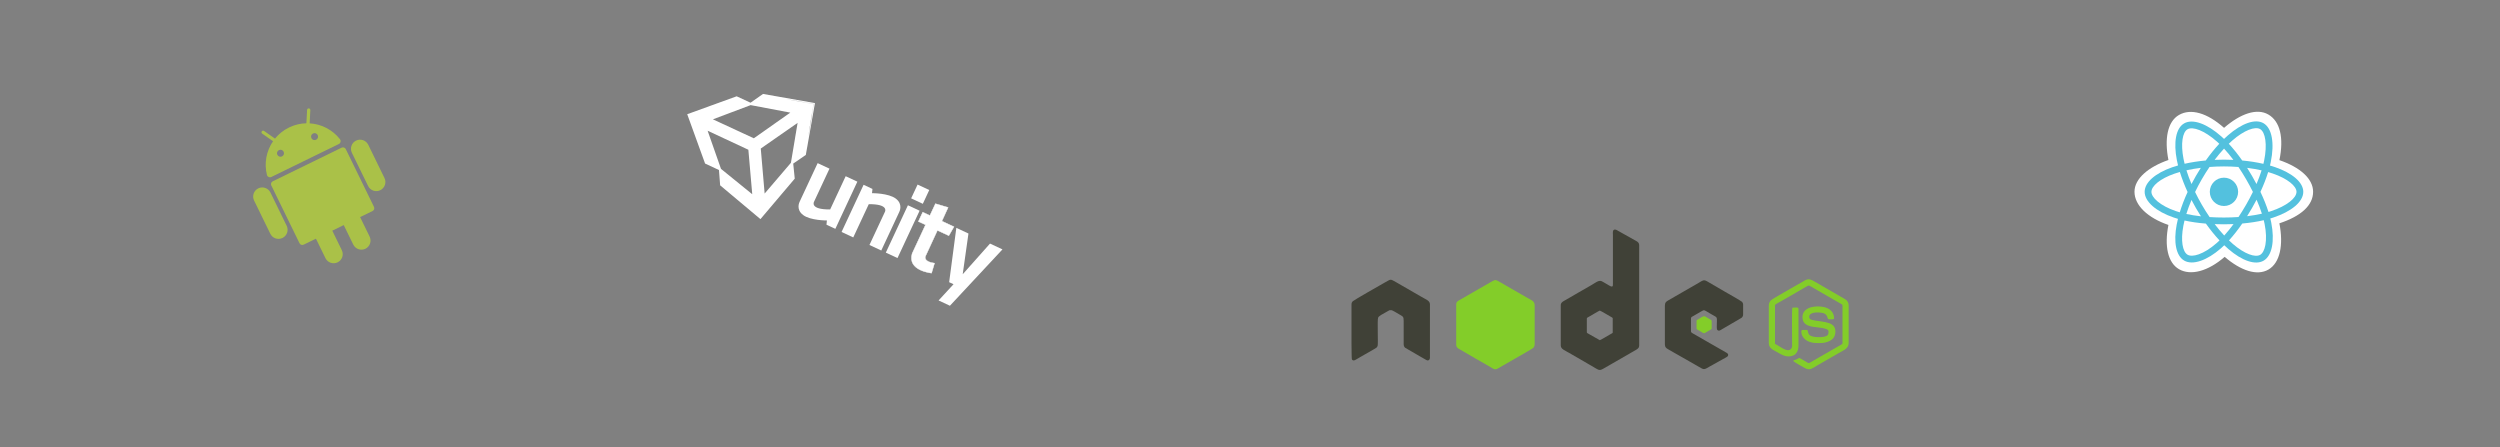 <?xml version="1.0" encoding="UTF-8"?>
<!DOCTYPE svg PUBLIC "-//W3C//DTD SVG 1.1//EN" "http://www.w3.org/Graphics/SVG/1.1/DTD/svg11.dtd">
<!-- Creator: CorelDRAW X7 -->
<svg xmlns="http://www.w3.org/2000/svg" xml:space="preserve" width="64.867in" height="11.6in" version="1.1" style="shape-rendering:geometricPrecision; text-rendering:geometricPrecision; image-rendering:optimizeQuality; fill-rule:evenodd; clip-rule:evenodd"
viewBox="0 0 610213 109123"
 xmlns:xlink="http://www.w3.org/1999/xlink">
 <rect x="0" y="0" width="610213" height="109123" fill="#808080" stroke="none"/>
 <defs>
  <style type="text/css">
   <![CDATA[
    .str0 {stroke:white;stroke-width:97.998}
    .fil0 {fill:none}
    .fil5 {fill:#404137}
    .fil7 {fill:#53C1DE}
    .fil6 {fill:#83CD29}
    .fil1 {fill:#AAC148}
    .fil2 {fill:white}
    .fil4 {fill:white;fill-opacity:0.102}
    .fil3 {fill:url(#id0)}
   ]]>
  </style>
  <linearGradient id="id0" gradientUnits="userSpaceOnUse" x1="198005" y1="26497.4" x2="192572" y2="31034.2">
   <stop offset="0" style="stop-opacity:1; stop-color:#DEDEDE"/>
   <stop offset="0.031" style="stop-opacity:1; stop-color:#DEDEDE"/>
   <stop offset="0.078" style="stop-opacity:1; stop-color:#C9C9C9"/>
   <stop offset="0.212" style="stop-opacity:1; stop-color:#959595"/>
   <stop offset="0.349" style="stop-opacity:1; stop-color:#676767"/>
   <stop offset="0.478" style="stop-opacity:1; stop-color:#424242"/>
   <stop offset="0.612" style="stop-opacity:1; stop-color:#252525"/>
   <stop offset="0.749" style="stop-opacity:1; stop-color:#101010"/>
   <stop offset="0.871" style="stop-opacity:1; stop-color:#040404"/>
   <stop offset="1" style="stop-opacity:1; stop-color:black"/>
  </linearGradient>
 </defs>
 <g id="Layer_x0020_1">
  <rect class="fil0" width="610213" height="109123"/>
  <g id="_2589961575040">
   <g>
    <path class="fil1" d="M83388 36043l-16821 8214c-375,183 -530,635 -347,1009l6888 14106c183,374 635,530 1009,347l2999 -1464 2321 4753c539,1103 1869,1561 2973,1022l0 0c1103,-538 1560,-1869 1021,-2972l-2321 -4754 2794 -1364 2321 4754c539,1103 1869,1560 2972,1022l0 0c1103,-539 1561,-1870 1022,-2973l-2321 -4754 3041 -1484c374,-183 529,-635 346,-1009l-6888 -14106c-183,-374 -634,-530 -1009,-347z"/>
    <path class="fil1" d="M63040 45976l0 0c-1103,538 -1561,1869 -1022,2972l3961 8112c538,1103 1869,1561 2972,1022l0 0c1103,-539 1561,-1869 1022,-2972l-3961 -8112c-539,-1103 -1869,-1561 -2972,-1022z"/>
    <path class="fil1" d="M86912 34318l0 0c-1103,539 -1560,1870 -1022,2973l3961 8112c539,1103 1870,1560 2973,1022l0 0c1103,-539 1561,-1870 1022,-2973l-3961 -8112c-539,-1103 -1870,-1560 -2973,-1022z"/>
    <path class="fil1" d="M66220 43202l16509 -8062c431,-211 559,-764 264,-1143 -1817,-2336 -4545,-3720 -7412,-3889l167 -3236c12,-219 -157,-406 -376,-417 -219,-11 -406,157 -417,376l-169 3260c-1429,29 -2874,360 -4243,1029 -1369,668 -2519,1604 -3420,2713l-2675 -1871c-180,-126 -427,-82 -553,97 -126,180 -82,428 98,554l2655 1857c-1630,2365 -2216,5368 -1491,8237 117,465 632,705 1063,495zm11328 -10232c207,424 31,935 -393,1143 -424,207 -936,31 -1143,-393 -207,-424 -31,-936 393,-1143 424,-207 936,-31 1143,393zm-9460 3669c424,-207 935,-32 1142,392 207,424 32,936 -393,1143 -423,207 -935,31 -1142,-393 -207,-424 -31,-935 393,-1142z"/>
   </g>
   <g>
   </g>
   <g>
   </g>
   <g>
   </g>
   <g>
   </g>
   <g>
   </g>
   <g>
   </g>
   <g>
   </g>
   <g>
   </g>
   <g>
   </g>
   <g>
   </g>
   <g>
   </g>
   <g>
   </g>
   <g>
   </g>
   <g>
   </g>
   <g>
   </g>
  </g>
  <g id="_2589961585376">
   <path class="fil2" d="M196688 37812l2227 -12647 -12669 -2234 -3053 2144 -3386 -1567 -12068 4369 4358 12037 3388 1582 292 3740 9835 8247 8374 -9881 -375 -3675 3077 -2115zm-13466 -12160l9687 1835 -8912 6266 -9983 -4625 9208 -3476zm-7241 15561l-3264 -9305 9946 4643 948 10856 -7630 -6194zm10655 6032l-944 -10988 8996 -6272 -1640 9755 -6412 7505z"/>
   <polygon class="fil3" points="198682,25318 197295,33330 198521,25435 191895,24202 "/>
   <path class="fil4" d="M172673 26090l6475 1100 4074 -1538 9687 1835 -4250 2988 2911 1684 3118 -2174 -631 3750c0,0 2185,1528 2956,2234l1902 -10804 -12669 -2234 -3053 2144 -3386 -1567 -7134 2582z"/>
   <path class="fil2" d="M199576 39816l2888 1348 -3787 8112c0,0 -1052,1895 3953,1845l3787 -8112 2853 1332 -5375 11515 -2166 -1011 108 -1038c0,0 -4038,41 -5823,-1337 -1785,-1377 -898,-3098 -802,-3304 96,-207 4364,-9350 4364,-9350z"/>
   <path class="fil2" d="M215107 61145l-2887 -1348 3786 -8112c0,0 1052,-1895 -3953,-1845l-3786 8112 -2853 -1331 5375 -11516 2165 1011 -108 1038c0,0 4038,-40 5824,1337 1785,1377 898,3098 801,3304 -96,207 -4364,9350 -4364,9350z"/>
   <rect class="fil2" transform="matrix(1.069 0.499 -0.499 1.069 223968 45047.5)" width="2668" height="3151"/>
   <rect class="fil2" transform="matrix(1.069 0.499 -0.499 1.069 221610 50100.4)" width="2668" height="10813"/>
   <path class="fil2 str0" d="M226971 52603l1353 -2887 3098 926 -1523 3328 2952 1377 -1256 2181 -2785 -1291 -2922 6324c0,0 -618,1322 2221,1681l-729 2424c0,0 -5980,-563 -4748,-4766l3275 -7027 -1745 -804 1064 -2281 1745 815 0 0z"/>
   <polygon class="fil2" points="233427,55617 236387,56998 234981,66944 241647,59453 244688,60873 231860,74630 229093,73339 232744,69378 231675,68879 "/>
  </g>
  <g id="_2589961587392">
   <path class="fil5" d="M387324 81106l0 -3304c0,-227 119,-268 275,-357 151,-87 260,-147 402,-229 363,-209 2376,-1407 2481,-1407 121,0 2096,1155 2433,1358 144,87 240,143 402,230 120,66 324,161 324,307l0 3451c0,143 -230,231 -337,294 -128,76 -262,148 -401,231 -266,160 -2299,1362 -2413,1356l-2818 -1598c-123,-73 -348,-165 -348,-332zm6123 -11177l-195 0c-138,0 -2034,-1196 -2338,-1307 -763,-280 -1470,402 -2506,982l-2345 1348c-251,144 -514,287 -772,444 -263,159 -492,293 -769,445l-2370 1372c-142,84 -248,138 -371,212 -338,204 -824,433 -824,1072l0 9817c0,915 1004,1198 2057,1831l4312 2491c213,123 395,236 614,358 2672,1487 2197,1694 3906,716 420,-240 807,-460 1233,-711l6197 -3570c436,-262 829,-458 829,-1164l0 -24347c0,-829 -590,-1011 -1116,-1315l-3115 -1744c-260,-150 -524,-291 -777,-438 -328,-189 -617,-391 -921,-391 -641,0 -486,902 -486,1312l0 11907c2,287 34,680 -243,680z"/>
   <path class="fil6" d="M355444 74254l0 9962c0,288 126,489 278,646 228,236 288,232 569,402 423,256 817,459 1234,711 1675,1014 3796,2193 5546,3201 203,117 396,227 613,359 1012,613 1243,810 2035,339 2626,-1561 5539,-3134 8134,-4695 476,-286 738,-496 738,-1254l0 -9282c0,-1206 -687,-1294 -1916,-2021l-3736 -2144c-442,-247 -818,-479 -1264,-729l-1880 -1084c-619,-335 -798,-437 -1507,-49 -207,114 -402,228 -616,356l-4258 2448c-219,123 -408,242 -617,356l-1849 1066c-210,121 -409,224 -621,352 -394,239 -883,448 -883,1060z"/>
   <path class="fil5" d="M329882 74254l0 17 0 9787c13,2007 41,3552 95,3660 82,166 294,269 481,261 228,-9 809,-385 1025,-509 161,-92 319,-198 488,-289l3460 -1983c312,-188 680,-321 827,-777 174,-539 -119,-6267 120,-6878 181,-462 1248,-940 1823,-1288 165,-100 319,-188 494,-283 535,-293 317,-260 955,-260 202,0 1553,820 1801,969 980,591 1165,523 1163,1655 -2,1863 11,3728 -1,5590 -3,393 86,750 388,973l2675 1553c295,159 559,334 860,501l1329 760c122,70 352,218 481,250 377,94 683,-196 683,-636l0 -13024c0,-937 -1015,-1215 -2050,-1838l-4931 -2844c-226,-124 -386,-229 -615,-357 -219,-123 -408,-242 -617,-356 -1509,-816 -1197,-849 -2658,-33 -1147,641 -7692,4382 -7975,4660 -160,157 -301,419 -301,719z"/>
   <path class="fil5" d="M406374 74594l0 9477c0,699 341,921 775,1169 407,232 806,476 1234,709 2032,1110 4165,2408 6188,3531 1406,781 1202,898 2952,-140 1138,-675 2610,-1410 3750,-2082 233,-138 554,-273 554,-612 0,-281 -199,-436 -387,-535l-3521 -2020c-222,-131 -406,-222 -620,-351 -398,-239 -772,-434 -1173,-675l-2934 -1682c-201,-119 -452,-228 -452,-520l0 -3159c0,-327 324,-438 648,-615 297,-161 538,-309 830,-482 255,-150 1486,-895 1681,-895 235,0 1127,595 1394,744l1391 795c524,283 373,743 373,1766 0,423 -77,1288 107,1497 391,443 829,19 1206,-185l4695 -2740c242,-180 407,-454 407,-856l0 -2382c0,-248 -129,-530 -255,-668 -203,-221 -3861,-2286 -4244,-2511l-4269 -2486c-904,-541 -1166,-162 -2054,335l-7520 4337c-472,284 -756,497 -756,1236z"/>
   <path class="fil6" d="M431741 74594l0 9136c0,1188 897,1603 1798,2090 1198,648 2471,1626 4161,953 307,-122 521,-311 715,-548 440,-534 567,-1209 567,-1960l0 -8845c0,-473 -425,-340 -1263,-340 -131,0 -134,23 -243,49 -126,538 -49,7395 -49,8553 0,489 60,950 -128,1281 -728,1288 -2518,-186 -3339,-633l-555 -320c-99,-62 -157,-40 -157,-182l0 -9331c0,-188 765,-568 940,-664 1591,-869 3562,-2051 5180,-2983 242,-139 1972,-1164 2093,-1164 188,0 883,432 1066,537 176,100 322,197 521,306 188,102 337,193 523,303 700,414 1383,777 2066,1189l3639 2096c133,80 446,215 446,380l0 9331c0,176 -768,570 -940,663 -371,202 -696,407 -1052,600 -344,186 -676,389 -1018,586l-3116 1793c-330,199 -681,403 -1018,586 -1477,800 -757,755 -2203,-32 -1671,-910 -821,-737 -1920,-301 -248,99 -567,187 -785,333 222,330 2236,1412 2719,1703 1237,746 1769,292 3183,-564l5121 -2946c1284,-778 2536,-1111 2536,-2519l0 -9233c0,-576 -321,-1072 -666,-1327 -197,-146 -388,-260 -598,-374l-6964 -4018c-767,-429 -1370,-884 -2351,-389l-1914 1100c-1082,653 -6060,3401 -6480,3822 -348,348 -515,748 -515,1283z"/>
   <path class="fil6" d="M439954 77413c0,1622 1163,2092 2555,2353 920,173 3811,234 3811,1097 0,707 -67,1111 -1097,1333 -799,172 -2754,175 -3473,-358 -600,-446 -359,-1315 -727,-1315l-1117 0c-531,0 -412,3207 3644,3207 956,0 1662,33 2562,-305 1036,-388 1755,-984 1867,-2219 120,-1317 -497,-1989 -1628,-2366 -1066,-354 -2349,-423 -3453,-629 -810,-151 -1292,-217 -1292,-895 0,-1346 2734,-1120 3532,-859 506,167 764,522 922,1022 174,548 65,468 1232,468 221,0 254,-103 389,-194 0,-1537 -1043,-2486 -2450,-2799 -2019,-449 -5277,-65 -5277,2459z"/>
   <path class="fil6" d="M414101 78288l0 1943c0,161 612,441 865,593 1218,732 792,619 1953,-9 176,-96 875,-428 875,-632l0 -1798c0,-301 -414,-427 -829,-678 -1166,-703 -806,-780 -2689,367 -96,59 -175,80 -175,214z"/>
  </g>
  <g id="_2589961589984">
   <path class="fil2" d="M520996 46808c0,3293 3215,6366 8284,8099 -1012,5095 -181,9203 2593,10803 2853,1645 7102,506 11135,-3019 3931,3383 7905,4714 10677,3109 2849,-1649 3716,-6035 2676,-11290 5279,-1745 8232,-4366 8232,-7702 0,-3216 -3220,-5998 -8221,-7720 1120,-5471 171,-9479 -2719,-11145 -2786,-1607 -6805,-207 -10794,3265 -4150,-3685 -8130,-4810 -11017,-3139 -2783,1612 -3578,5793 -2562,10983 -4898,1708 -8284,4553 -8284,7756z"/>
   <path class="fil7" d="M555313 40798c-402,-138 -818,-269 -1246,-393 70,-287 135,-571 192,-850 944,-4580 327,-8269 -1780,-9484 -2019,-1165 -5323,50 -8659,2953 -321,279 -642,575 -964,885 -214,-205 -428,-404 -642,-593 -3496,-3104 -7001,-4413 -9105,-3194 -2018,1168 -2616,4636 -1766,8977 82,419 178,847 286,1282 -496,141 -975,291 -1433,451 -4099,1429 -6717,3669 -6717,5992 0,2400 2810,4806 7080,6266 337,115 686,224 1047,327 -117,471 -219,932 -304,1382 -810,4265 -178,7652 1835,8813 2079,1198 5567,-34 8965,-3003 268,-235 537,-484 807,-745 350,337 700,656 1047,955 3291,2832 6541,3975 8551,2811 2077,-1202 2752,-4840 1876,-9266 -67,-338 -145,-684 -232,-1035 245,-73 485,-148 720,-225 4438,-1471 7326,-3848 7326,-6280 0,-2332 -2702,-4587 -6884,-6026l0 0 0 0z"/>
   <path class="fil2" d="M554350 51534c-211,70 -429,138 -650,203 -490,-1551 -1151,-3201 -1961,-4905 773,-1664 1409,-3292 1885,-4833 396,114 780,235 1151,363 3583,1233 5768,3057 5768,4462 0,1497 -2360,3440 -6193,4710l0 0 0 0zm-1590 3151c388,1957 443,3726 186,5110 -230,1243 -694,2072 -1267,2404 -1221,706 -3830,-212 -6644,-2634 -323,-278 -648,-574 -974,-888 1091,-1193 2182,-2580 3246,-4120 1872,-167 3640,-438 5244,-809 79,319 149,631 209,937l0 0 0 0zm-16081 7391c-1192,421 -2142,434 -2716,103 -1221,-705 -1729,-3424 -1036,-7071 79,-418 174,-847 282,-1286 1586,351 3342,603 5218,755 1071,1508 2193,2893 3324,4107 -247,238 -493,465 -738,679 -1502,1313 -3007,2245 -4334,2713l0 0 0 0zm-5585 -10551c-1888,-646 -3447,-1484 -4516,-2400 -960,-822 -1445,-1638 -1445,-2301 0,-1410 2102,-3208 5607,-4430 426,-149 871,-288 1333,-420 485,1576 1120,3224 1887,4890 -777,1691 -1421,3365 -1910,4960 -330,-95 -649,-195 -956,-299l0 0 0 0zm1872 -12744c-728,-3719 -244,-6524 972,-7228 1295,-750 4159,319 7178,3000 193,171 387,351 581,536 -1125,1208 -2236,2583 -3298,4082 -1821,169 -3564,440 -5167,803 -101,-406 -190,-804 -266,-1193l0 0 0 0zm16701 4124c-383,-662 -776,-1308 -1177,-1936 1235,156 2419,363 3530,617 -333,1069 -749,2187 -1239,3334 -351,-667 -723,-1339 -1114,-2015l0 0 0 0zm-6810 -6634c762,827 1527,1750 2278,2751 -757,-36 -1524,-55 -2297,-55 -766,0 -1527,19 -2279,54 752,-992 1523,-1914 2298,-2750l0 0 0 0zm-6855 6645c-383,664 -747,1333 -1093,2002 -482,-1142 -894,-2265 -1230,-3350 1105,-247 2283,-449 3510,-602 -407,634 -803,1285 -1187,1950l0 0 0 0zm1222 9884c-1268,-141 -2464,-333 -3568,-573 342,-1104 763,-2251 1255,-3418 347,669 713,1338 1098,2003l0 0c392,678 798,1341 1215,1988l0 0 0 0zm5678 4694c-784,-846 -1566,-1782 -2329,-2788 741,29 1497,44 2265,44 789,0 1569,-18 2337,-52 -754,1024 -1515,1961 -2273,2796l0 0 0 0zm7895 -8745c517,1180 954,2321 1300,3406 -1123,256 -2335,462 -3612,616 402,-637 799,-1294 1189,-1970 394,-684 769,-1369 1123,-2052l0 0 0 0zm-2556 1225c-605,1050 -1226,2052 -1857,2997 -1149,82 -2336,125 -3546,125 -1205,0 -2377,-38 -3505,-111 -657,-958 -1292,-1963 -1893,-3002l0 0c-600,-1036 -1152,-2080 -1652,-3119 500,-1042 1051,-2087 1647,-3122l0 1c598,-1037 1227,-2037 1877,-2989 1152,-87 2333,-133 3526,-133l0 0c1199,0 2381,46 3532,134 640,945 1265,1942 1866,2979 607,1048 1165,2087 1669,3106 -503,1037 -1059,2086 -1664,3134l0 0 0 0zm3412 -18470c1297,747 1801,3763 986,7717 -52,252 -110,509 -174,770 -1606,-371 -3350,-647 -5177,-818 -1063,-1515 -2166,-2892 -3273,-4085 298,-286 595,-559 891,-816 2858,-2488 5530,-3470 6747,-2768l0 0 0 0z"/>
   <path class="fil7" d="M542838 43367c1910,0 3458,1548 3458,3457 0,1910 -1548,3457 -3458,3457 -1909,0 -3457,-1547 -3457,-3457 0,-1909 1548,-3457 3457,-3457z"/>
  </g>
 </g>
</svg>
